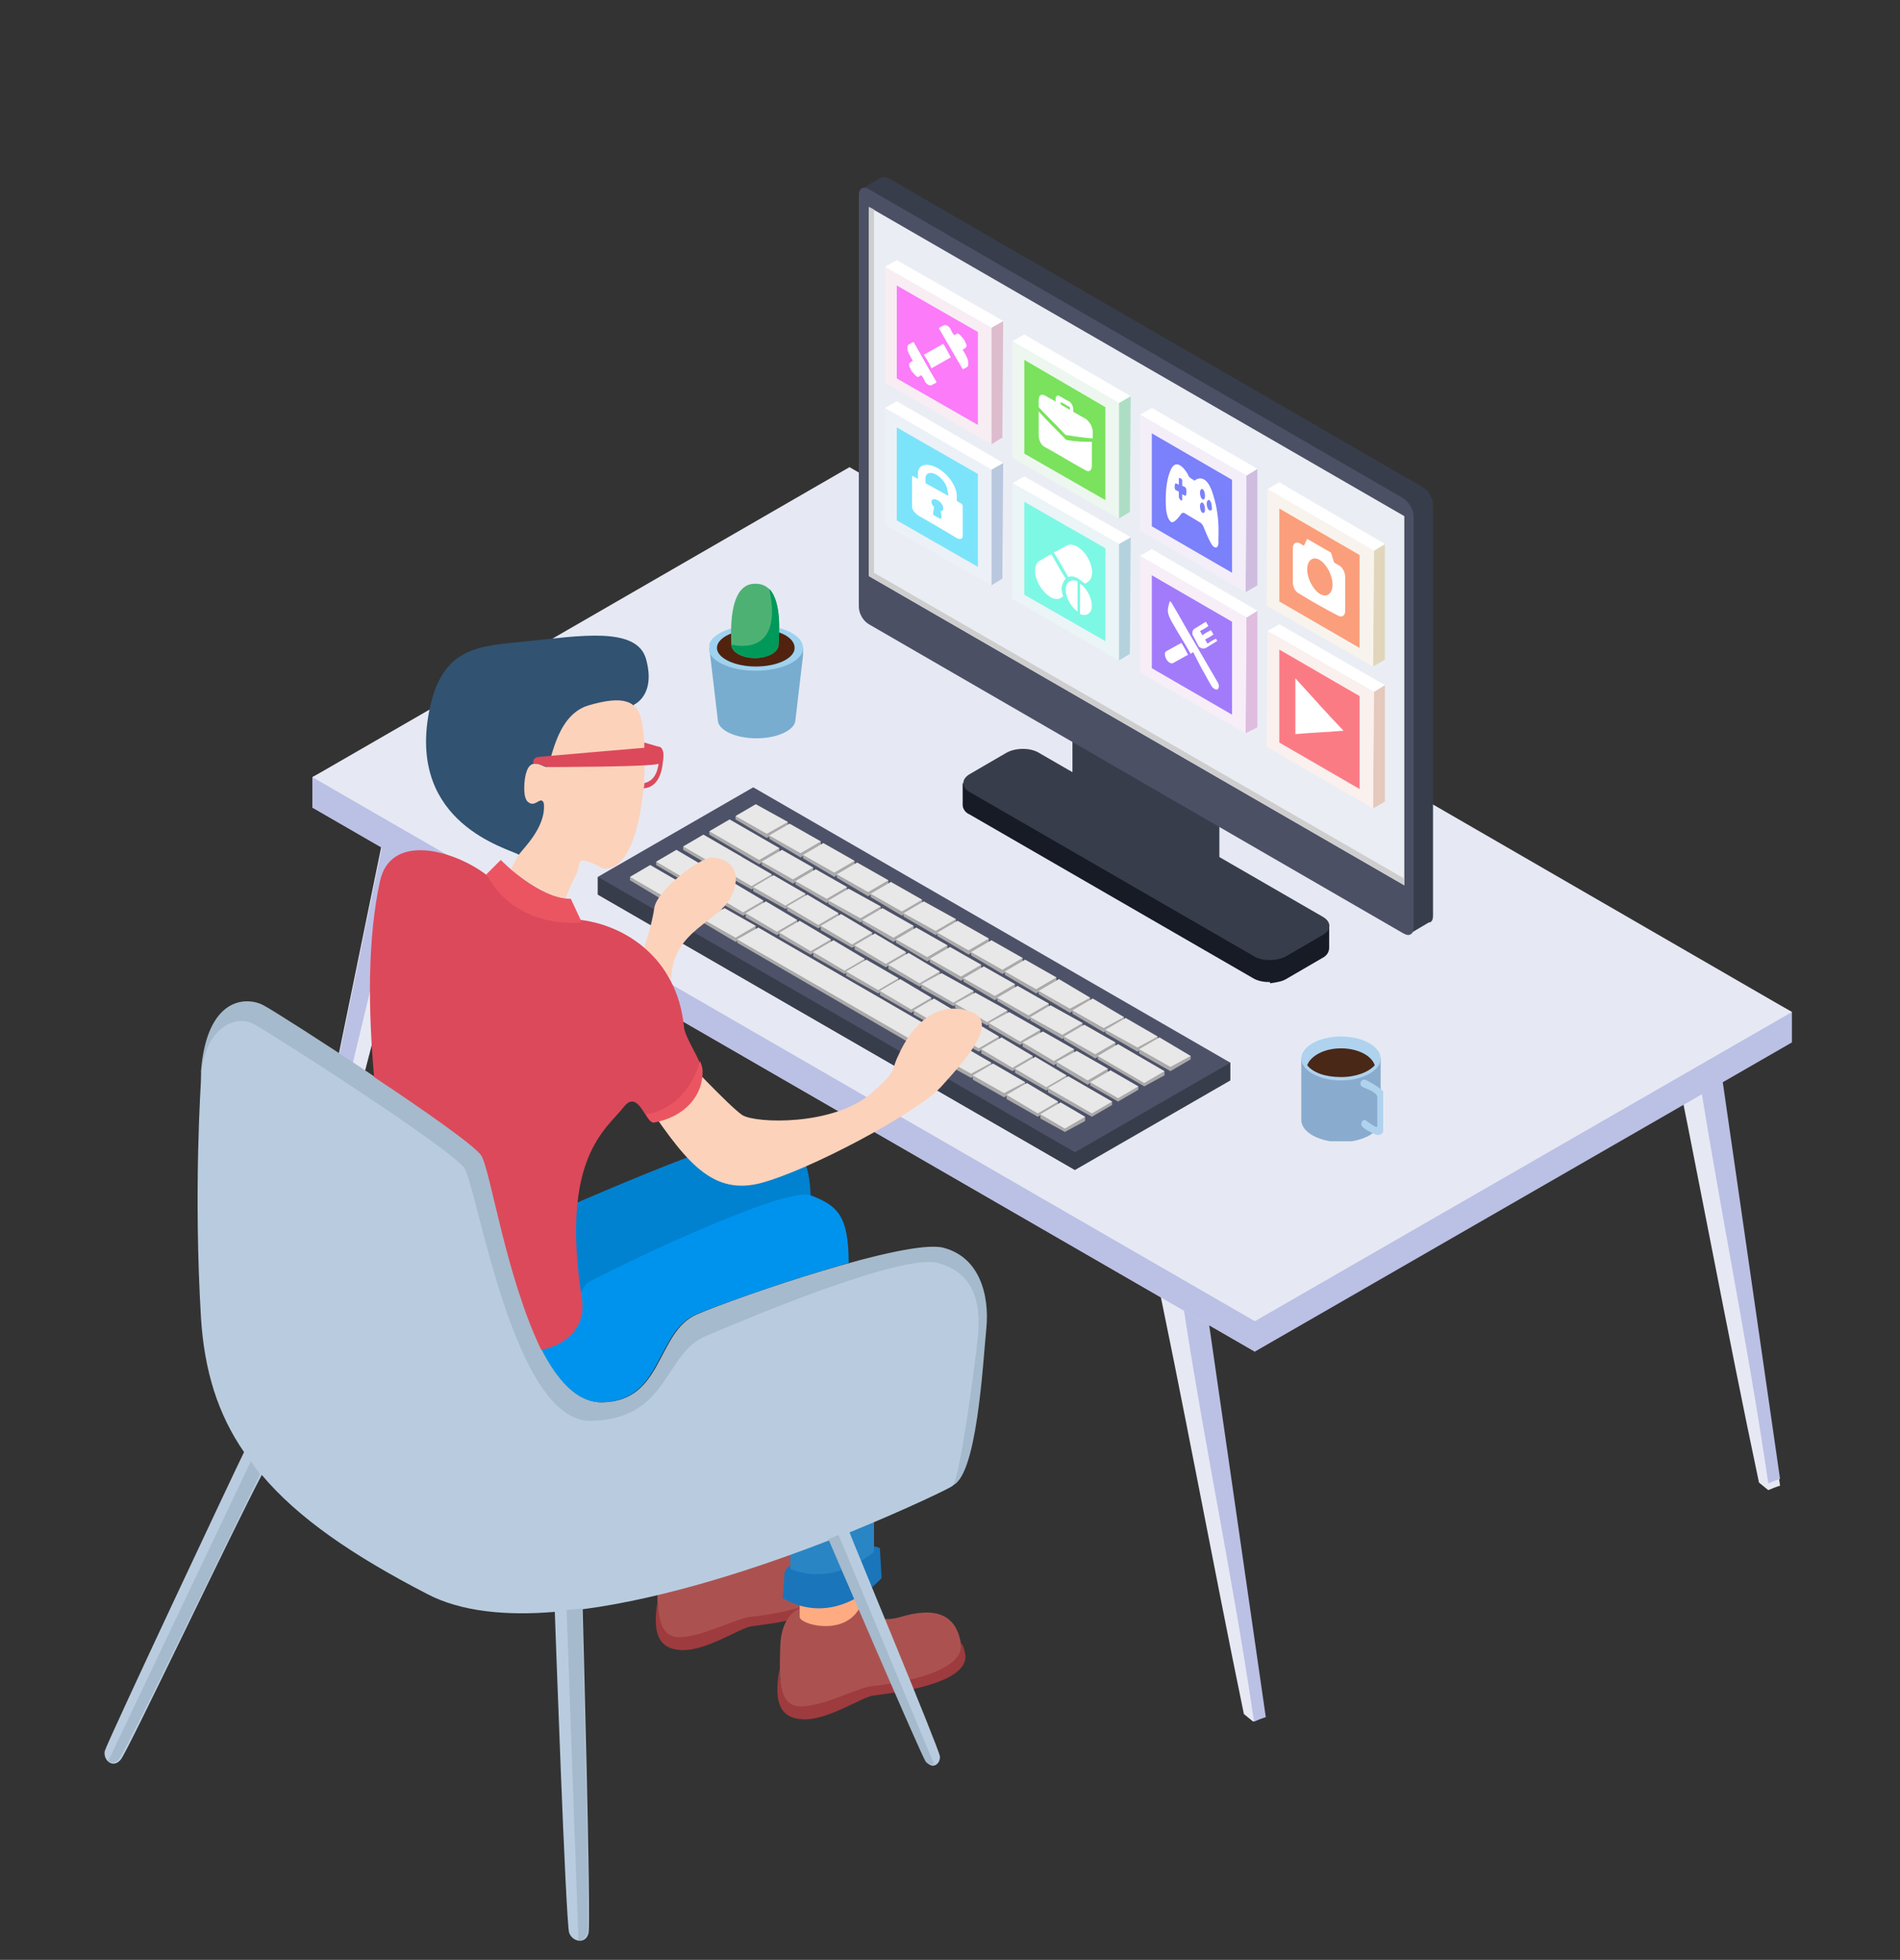 <?xml version="1.0" encoding="utf-8"?>
<!-- Generator: Adobe Illustrator 24.3.0, SVG Export Plug-In . SVG Version: 6.00 Build 0)  -->
<svg version="1.1" id="Isolation_Mode" xmlns="http://www.w3.org/2000/svg" xmlns:xlink="http://www.w3.org/1999/xlink" x="0px"
	 y="0px" viewBox="0 0 225 232" style="enable-background:new 0 0 225 232;" xml:space="preserve">
<rect x="0" y="0" width="225" height="232" fill="#333333" stroke="none"/>
<style type="text/css">
	.st0{fill:#E6E9F3;}
	.st1{fill:#BBC0E5;}
	.st2{fill:#D8D8D8;}
	.st3{fill:#383D4C;}
	.st4{fill:#4E5268;}
	.st5{fill:#AAAAAA;}
	.st6{fill:#E8E8E8;}
	.st7{fill:#161B26;}
	.st8{fill:#4C5065;}
	.st9{fill:#EAEEF4;}
	.st10{fill:#CECECE;}
	.st11{fill:#9E9E9E;}
	.st12{fill:#63605A;}
	.st13{fill:#7C7870;}
	.st14{fill:#FFB612;}
	.st15{fill:#633615;}
	.st16{fill:#AB5250;}
	.st17{fill:#9E3B3E;}
	.st18{fill:#FFAB81;}
	.st19{fill:#1B75BA;}
	.st20{fill:#2A85C4;}
	.st21{fill:#A5BACC;}
	.st22{fill:#B9CCDF;}
	.st23{fill:#0082D1;}
	.st24{fill:#0093ED;}
	.st25{fill:#FCD2BB;}
	.st26{fill:#DC495A;}
	.st27{fill:#EB5561;}
	.st28{fill:#315271;}
	.st29{enable-background:new    ;}
	.st30{fill:#DDBCCD;}
	.st31{fill:#FFFFFF;}
	.st32{fill:#F7EDF3;}
	.st33{fill:#FB7BF9;}
	.st34{fill:#ADDEC5;}
	.st35{fill:#EDF7EF;}
	.st36{fill:#7AE25D;}
	.st37{fill:#CFBDDF;}
	.st38{fill:#F3EEF8;}
	.st39{fill:#7B80FB;}
	.st40{fill:#E1D6BC;}
	.st41{fill:#F8F4ED;}
	.st42{fill:#FB9E7B;}
	.st43{fill:#B9C8DF;}
	.st44{fill:#ECF1F7;}
	.st45{fill:#7BE4FB;}
	.st46{fill:#B4D2DD;}
	.st47{fill:#EBF4F7;}
	.st48{fill:#7DF8E4;}
	.st49{fill:#DFBDDF;}
	.st50{fill:#F7EEF8;}
	.st51{fill:#A27BFB;}
	.st52{fill:#E5C9BD;}
	.st53{fill:#FAF0ED;}
	.st54{fill:#FB7B85;}
	.st55{clip-path:url(#SVGID_2_);fill:#89ACCE;}
	.st56{clip-path:url(#SVGID_4_);fill:#AFD2EF;}
	.st57{clip-path:url(#SVGID_6_);fill:#492817;}
	.st58{clip-path:url(#SVGID_8_);fill:#AFD2EF;}
	.st59{clip-path:url(#SVGID_10_);fill:#78ADD0;}
	.st60{clip-path:url(#SVGID_12_);fill:#9FD2F0;}
	.st61{clip-path:url(#SVGID_14_);fill:#51230E;}
	.st62{clip-path:url(#SVGID_16_);fill:#4EB174;}
	.st63{clip-path:url(#SVGID_18_);fill:#00995A;}
</style>
<g>
	<g>
		<g>
			<g>
				<path class="st0" d="M38.9,143.1l-1.2,0.8c0,0-1.4-0.7-1.4-0.6c3.7-17.8,7.3-35.6,11-53.5c2.4-0.6,3.6-0.9,5.9-1.5
					C48.4,106.5,43.8,125,38.9,143.1z"/>
			</g>
			<path class="st1" d="M49.9,91c1.6-0.4,2.1-0.8,3-1.2c0.1-0.5,0.3-1,0.4-1.5c-2.4,0.6-3.6,0.9-5.9,1.5c-3.7,17.8-7.3,35.6-11,53.5
				c0-0.1,1.4,0.6,1.4,0.6C41.3,126.3,46.2,108.8,49.9,91z"/>
		</g>
		<g>
			<g>
				<g>
					<path class="st0" d="M147.3,202.9l1.1,0.9c0,0,1.4-0.6,1.4-0.5c-2.6-18-5.2-36-7.8-54c-2.3-0.7-3.5-1.1-5.8-1.8
						C140.1,165.8,143.5,184.5,147.3,202.9z"/>
				</g>
				<path class="st1" d="M139.5,150.3c-1.6-0.5-2-0.9-2.9-1.3c-0.1-0.5-0.2-1-0.3-1.5c2.3,0.7,3.5,1.1,5.8,1.8c2.6,18,5.2,36,7.8,54
					c0-0.1-1.4,0.5-1.4,0.5C145.9,185.9,142,168.2,139.5,150.3z"/>
			</g>
			<g>
				<g>
					<path class="st0" d="M208.3,175.5l1.1,0.9c0,0,1.4-0.6,1.4-0.5c-2.6-18-5.2-36-7.8-54c-2.3-0.7-3.5-1.1-5.8-1.8
						C201,138.4,204.4,157.1,208.3,175.5z"/>
				</g>
				<path class="st1" d="M200.4,122.1c-1.6-0.5-2-0.9-2.9-1.3c-0.1-0.5-0.2-1-0.3-1.5c2.3,0.7,3.5,1.1,5.8,1.8c2.6,18,5.2,36,7.8,54
					c0-0.1-1.4,0.5-1.4,0.5C206.8,157.7,203,140,200.4,122.1z"/>
			</g>
		</g>
	</g>
	<polygon class="st2" points="148.6,160 37,95.6 37,92 100.6,58.9 148.6,156.4 	"/>
	<g>
		<polygon class="st1" points="148.6,160 37,95.6 37,92 100.6,58.9 212.2,119.8 212.2,123.4 		"/>
		<polygon class="st0" points="148.6,156.4 37,92 100.6,55.3 212.2,119.8 		"/>
	</g>
	<g>
		<g>
			<g>
				<polygon class="st3" points="127.3,138.5 70.8,105.9 70.8,103.8 145.7,125.8 145.7,127.9 				"/>
				<polygon class="st3" points="127.3,138.5 70.8,105.9 70.8,103.8 127.3,136.2 127.3,138.3 				"/>
				<polygon class="st4" points="127.3,136.4 70.8,103.8 89.2,93.2 145.7,125.8 				"/>
				<g>
					<g>
						<g>
							<g>
								<g>
									<polygon class="st5" points="90.8,99.2 87.1,97 87.1,96.6 93.3,97.3 93.3,97.8 									"/>
									<polygon class="st6" points="90.8,98.7 87.1,96.6 89.5,95.2 93.3,97.3 									"/>
								</g>
								<g>
									<polygon class="st5" points="94.8,101.5 91.1,99.3 91.1,98.9 97.2,99.6 97.2,100.1 									"/>
									<polygon class="st6" points="94.8,101 91.1,98.9 93.5,97.5 97.2,99.6 									"/>
								</g>
								<g>
									<polygon class="st5" points="98.8,103.8 95.1,101.6 95.1,101.2 101.2,101.9 101.2,102.4 									"/>
									<polygon class="st6" points="98.8,103.3 95.1,101.2 97.5,99.8 101.2,101.9 									"/>
								</g>
								<g>
									<polygon class="st5" points="102.8,106.1 99.1,103.9 99.1,103.5 105.2,104.2 105.2,104.7 									"/>
									<polygon class="st6" points="102.8,105.6 99.1,103.5 101.5,102.1 105.2,104.2 									"/>
								</g>
								<g>
									<polygon class="st5" points="106.8,108.4 103.1,106.2 103.1,105.8 109.2,106.5 109.2,107 									"/>
									<polygon class="st6" points="106.8,107.9 103.1,105.8 105.5,104.4 109.2,106.5 									"/>
								</g>
								<g>
									<polygon class="st5" points="110.8,110.7 107,108.5 107,108.1 113.2,108.8 113.2,109.3 									"/>
									<polygon class="st6" points="110.8,110.2 107,108.1 109.4,106.7 113.2,108.8 									"/>
								</g>
								<g>
									<polygon class="st5" points="114.7,113 111,110.8 111,110.4 117.1,111.1 117.1,111.6 									"/>
									<polygon class="st6" points="114.7,112.5 111,110.4 113.4,109 117.1,111.1 									"/>
								</g>
								<g>
									<polygon class="st5" points="118.7,115.3 115,113.1 115,112.7 121.1,113.4 121.1,113.9 									"/>
									<polygon class="st6" points="118.7,114.8 115,112.7 117.4,111.3 121.1,113.4 									"/>
								</g>
								<g>
									<polygon class="st5" points="122.7,117.6 119,115.4 119,115 125.1,115.7 125.1,116.2 									"/>
									<polygon class="st6" points="122.7,117.1 119,115 121.4,113.6 125.1,115.7 									"/>
								</g>
								<g>
									<polygon class="st5" points="126.7,119.9 123,117.7 123,117.3 129.1,118.1 129.1,118.5 									"/>
									<polygon class="st6" points="126.7,119.4 123,117.3 125.4,115.9 129.1,118.1 									"/>
								</g>
								<g>
									<polygon class="st5" points="130.7,122.2 127,120 127,119.6 133.1,120.4 133.1,120.8 									"/>
									<polygon class="st6" points="130.7,121.7 127,119.6 129.4,118.2 133.1,120.4 									"/>
								</g>
								<g>
									<polygon class="st5" points="134.7,124.5 130.9,122.3 130.9,121.9 137.1,122.7 137.1,123.1 									"/>
									<polygon class="st6" points="134.7,124 130.9,121.9 133.3,120.5 137.1,122.7 									"/>
								</g>
								<g>
									<polygon class="st5" points="138.6,126.8 134.9,124.7 134.9,124.2 141,125 141,125.4 									"/>
									<polygon class="st6" points="138.6,126.3 134.9,124.2 137.3,122.8 141,125 									"/>
								</g>
							</g>
						</g>
						<g>
							<g>
								<polygon class="st5" points="89.9,102.3 84,98.8 84,98.4 92.3,100.4 92.3,100.9 								"/>
								<polygon class="st6" points="89.9,101.8 84,98.4 86.4,97 92.3,100.4 								"/>
							</g>
							<g>
								<polygon class="st5" points="93.9,104.6 90.2,102.4 90.2,102 96.3,102.7 96.3,103.2 								"/>
								<polygon class="st6" points="93.9,104.1 90.2,102 92.6,100.6 96.3,102.7 								"/>
							</g>
							<g>
								<polygon class="st5" points="97.9,106.9 94.2,104.7 94.2,104.3 100.3,105 100.3,105.5 								"/>
								<polygon class="st6" points="97.9,106.4 94.2,104.3 96.6,102.9 100.3,105 								"/>
							</g>
							<g>
								<polygon class="st5" points="101.9,109.2 98.1,107 98.1,106.6 104.3,107.3 104.3,107.8 								"/>
								<polygon class="st6" points="101.9,108.7 98.1,106.6 100.5,105.2 104.3,107.3 								"/>
							</g>
							<g>
								<polygon class="st5" points="105.8,111.5 102.1,109.3 102.1,108.9 108.2,109.6 108.2,110.1 								"/>
								<polygon class="st6" points="105.8,111 102.1,108.9 104.5,107.5 108.2,109.6 								"/>
							</g>
							<g>
								<polygon class="st5" points="109.8,113.8 106.1,111.6 106.1,111.2 112.2,111.9 112.2,112.4 								"/>
								<polygon class="st6" points="109.8,113.3 106.1,111.2 108.5,109.8 112.2,111.9 								"/>
							</g>
							<g>
								<polygon class="st5" points="113.8,116.1 110.1,113.9 110.1,113.5 116.2,114.2 116.2,114.7 								"/>
								<polygon class="st6" points="113.8,115.6 110.1,113.5 112.5,112.1 116.2,114.2 								"/>
							</g>
							<g>
								<polygon class="st5" points="117.8,118.4 114.1,116.2 114.1,115.8 120.2,116.5 120.2,117 								"/>
								<polygon class="st6" points="117.8,117.9 114.1,115.8 116.5,114.4 120.2,116.5 								"/>
							</g>
							<g>
								<polygon class="st5" points="121.8,120.7 118.1,118.5 118.1,118.1 124.2,118.8 124.2,119.3 								"/>
								<polygon class="st6" points="121.8,120.2 118.1,118.1 120.5,116.7 124.2,118.8 								"/>
							</g>
							<g>
								<polygon class="st5" points="125.8,123 122,120.8 122,120.4 128.2,121.1 128.2,121.6 								"/>
								<polygon class="st6" points="125.8,122.5 122,120.4 124.4,119 128.2,121.1 								"/>
							</g>
							<g>
								<polygon class="st5" points="129.7,125.3 126,123.1 126,122.7 132.1,123.4 132.1,123.9 								"/>
								<polygon class="st6" points="129.7,124.8 126,122.7 128.4,121.3 132.1,123.4 								"/>
							</g>
							<g>
								<polygon class="st5" points="135.5,128.6 130,125.4 130,125 137.9,126.8 137.9,127.3 								"/>
								<polygon class="st6" points="135.5,128.2 130,125 132.4,123.6 137.9,126.8 								"/>
							</g>
						</g>
						<g>
							<g>
								<polygon class="st5" points="85.3,103.2 80.9,100.6 80.9,100.2 87.4,101.2 87.4,101.6 								"/>
								<polygon class="st6" points="85.4,102.8 80.9,100.2 83.3,98.8 87.8,101.4 								"/>
							</g>
							<g>
								<polygon class="st5" points="89,105.3 85.2,103.2 85.2,102.7 91.4,103.5 91.4,103.9 								"/>
								<polygon class="st6" points="89,104.9 85.2,102.7 87.6,101.3 91.4,103.5 								"/>
							</g>
							<g>
								<polygon class="st5" points="93,107.6 89.2,105.5 89.2,105 95.4,105.8 95.4,106.2 								"/>
								<polygon class="st6" points="93,107.2 89.2,105 91.6,103.6 95.4,105.8 								"/>
							</g>
							<g>
								<polygon class="st5" points="96.9,109.9 93.2,107.8 93.2,107.3 99.3,108.1 99.3,108.5 								"/>
								<polygon class="st6" points="96.9,109.5 93.2,107.3 95.6,105.9 99.3,108.1 								"/>
							</g>
							<g>
								<polygon class="st5" points="100.9,112.2 97.2,110.1 97.2,109.6 103.3,110.4 103.3,110.8 								"/>
								<polygon class="st6" points="100.9,111.8 97.2,109.6 99.6,108.2 103.3,110.4 								"/>
							</g>
							<g>
								<polygon class="st5" points="104.9,114.5 101.2,112.4 101.2,111.9 107.3,112.7 107.3,113.2 								"/>
								<polygon class="st6" points="104.9,114.1 101.2,111.9 103.6,110.5 107.3,112.7 								"/>
							</g>
							<g>
								<polygon class="st5" points="108.9,116.8 105.2,114.7 105.2,114.2 111.3,115 111.3,115.5 								"/>
								<polygon class="st6" points="108.9,116.4 105.2,114.2 107.6,112.8 111.3,115 								"/>
							</g>
							<g>
								<polygon class="st5" points="112.9,119.1 109.1,117 109.1,116.5 115.3,117.3 115.3,117.8 								"/>
								<polygon class="st6" points="112.9,118.7 109.1,116.5 111.5,115.2 115.3,117.3 								"/>
							</g>
							<g>
								<polygon class="st5" points="116.9,121.4 113.1,119.3 113.1,118.8 119.3,119.6 119.3,120.1 								"/>
								<polygon class="st6" points="116.9,121 113.1,118.8 115.5,117.5 119.3,119.6 								"/>
							</g>
							<g>
								<polygon class="st5" points="120.8,123.7 117.1,121.6 117.1,121.1 123.2,121.9 123.2,122.4 								"/>
								<polygon class="st6" points="120.8,123.3 117.1,121.1 119.5,119.8 123.2,121.9 								"/>
							</g>
							<g>
								<polygon class="st5" points="124.8,126.1 121.1,123.9 121.1,123.4 127.2,124.2 127.2,124.7 								"/>
								<polygon class="st6" points="124.8,125.6 121.1,123.4 123.5,122.1 127.2,124.2 								"/>
							</g>
							<g>
								<polygon class="st5" points="128.8,128.4 125.1,126.2 125.1,125.7 131.2,126.5 131.2,127 								"/>
								<polygon class="st6" points="128.8,127.9 125.1,125.7 127.5,124.4 131.2,126.5 								"/>
							</g>
							<g>
								<polygon class="st5" points="132.4,130.4 129.1,128.5 129.1,128.1 134.8,128.6 134.8,129 								"/>
								<polygon class="st6" points="132.4,130 129.1,128.1 131.5,126.7 134.8,128.6 								"/>
							</g>
						</g>
						<g>
							<g>
								<polygon class="st5" points="84,106.1 77.7,102.4 77.7,102 86.4,104.3 86.4,104.7 								"/>
								<polygon class="st6" points="84,105.7 77.7,102 80.1,100.6 86.4,104.3 								"/>
							</g>
							<g>
								<polygon class="st5" points="88,108.4 84.3,106.3 84.3,105.8 90.4,106.6 90.4,107 								"/>
								<polygon class="st6" points="88,108 84.3,105.8 86.7,104.4 90.4,106.6 								"/>
							</g>
							<g>
								<polygon class="st5" points="92,110.7 88.3,108.6 88.3,108.1 94.4,108.9 94.4,109.3 								"/>
								<polygon class="st6" points="92,110.3 88.3,108.1 90.7,106.7 94.4,108.9 								"/>
							</g>
							<g>
								<polygon class="st5" points="96,113 92.3,110.9 92.3,110.4 98.4,111.2 98.4,111.6 								"/>
								<polygon class="st6" points="96,112.6 92.3,110.4 94.7,109 98.4,111.2 								"/>
							</g>
							<g>
								<polygon class="st5" points="100,115.3 96.3,113.2 96.3,112.7 102.4,113.5 102.4,113.9 								"/>
								<polygon class="st6" points="100,114.9 96.3,112.7 98.7,111.3 102.4,113.5 								"/>
							</g>
							<g>
								<polygon class="st5" points="104,117.6 100.2,115.5 100.2,115 106.4,115.8 106.4,116.2 								"/>
								<polygon class="st6" points="104,117.2 100.2,115 102.6,113.6 106.4,115.8 								"/>
							</g>
							<g>
								<polygon class="st5" points="107.9,119.9 104.2,117.8 104.2,117.3 110.3,118.1 110.3,118.5 								"/>
								<polygon class="st6" points="107.9,119.5 104.2,117.3 106.6,115.9 110.3,118.1 								"/>
							</g>
							<g>
								<polygon class="st5" points="111.9,122.2 108.2,120.1 108.2,119.6 114.3,120.4 114.3,120.8 								"/>
								<polygon class="st6" points="111.9,121.8 108.2,119.6 110.6,118.2 114.3,120.4 								"/>
							</g>
							<g>
								<polygon class="st5" points="115.9,124.5 112.2,122.4 112.2,121.9 118.3,122.7 118.3,123.1 								"/>
								<polygon class="st6" points="115.9,124.1 112.2,121.9 114.6,120.5 118.3,122.7 								"/>
							</g>
							<g>
								<polygon class="st5" points="119.9,126.8 116.2,124.7 116.2,124.2 122.3,125 122.3,125.4 								"/>
								<polygon class="st6" points="119.9,126.4 116.2,124.2 118.6,122.8 122.3,125 								"/>
							</g>
							<g>
								<polygon class="st5" points="123.9,129.1 120.2,127 120.2,126.5 126.3,127.3 126.3,127.8 								"/>
								<polygon class="st6" points="123.9,128.7 120.2,126.5 122.6,125.1 126.3,127.3 								"/>
							</g>
							<g>
								<polygon class="st5" points="129.3,132.2 124.1,129.3 124.1,128.8 131.7,130.4 131.7,130.8 								"/>
								<polygon class="st6" points="129.3,131.8 124.1,128.8 126.5,127.4 131.7,130.4 								"/>
							</g>
						</g>
						<g>
							<g>
								<polygon class="st5" points="79.1,106.9 74.6,104.2 74.6,103.8 81.5,105 81.5,105.5 								"/>
								<polygon class="st6" points="79.1,106.4 74.6,103.8 77,102.4 81.5,105 								"/>
							</g>
							<g>
								<polygon class="st5" points="83.1,109.2 79.4,107 79.4,106.6 85.5,107.3 85.5,107.8 								"/>
								<polygon class="st6" points="83.1,108.7 79.4,106.6 81.8,105.2 85.5,107.3 								"/>
							</g>
							<g>
								<polygon class="st5" points="87.1,111.5 83.4,109.3 83.4,108.9 89.5,109.6 89.5,110.1 								"/>
								<polygon class="st6" points="87.1,111 83.4,108.9 85.8,107.5 89.5,109.6 								"/>
							</g>
							<g>
								<polygon class="st5" points="110.9,125.3 87.3,111.6 87.3,111.2 113.3,123.4 113.3,123.9 								"/>
								<polygon class="st6" points="110.9,124.8 87.3,111.2 89.8,109.8 113.3,123.4 								"/>
							</g>
							<g>
								<polygon class="st5" points="115,127.6 111.2,125.5 111.2,125 117.4,125.8 117.4,126.2 								"/>
								<polygon class="st6" points="115,127.1 111.2,125 113.6,123.6 117.4,125.8 								"/>
							</g>
							<g>
								<polygon class="st5" points="118.9,129.9 115.2,127.8 115.2,127.3 121.4,128.1 121.4,128.5 								"/>
								<polygon class="st6" points="118.9,129.4 115.2,127.3 117.6,125.9 121.4,128.1 								"/>
							</g>
							<g>
								<polygon class="st5" points="122.9,132.2 119.2,130.1 119.2,129.6 125.3,130.4 125.3,130.8 								"/>
								<polygon class="st6" points="122.9,131.8 119.2,129.6 121.6,128.2 125.3,130.4 								"/>
							</g>
							<g>
								<polygon class="st5" points="126.1,134 123.2,132.4 123.2,131.9 128.5,132.2 128.5,132.7 								"/>
								<polygon class="st6" points="126.1,133.6 123.2,131.9 125.6,130.5 128.5,132.2 								"/>
							</g>
						</g>
					</g>
				</g>
			</g>
			<g>
				<g>
					<path class="st7" d="M114,95.3L114,95.3v-2.6l1.8,0.9l3.2-1.9c1.1-0.6,2.8-0.6,3.8,0l32.6,18.8l1.9-0.9v2.5l0,0
						c0,0.4-0.2,0.9-0.8,1.2l-4.3,2.5c-1.1,0.6-2.8,0.6-3.8,0l-33.6-19.4C114.3,96.2,114,95.7,114,95.3z"/>
					<path class="st7" d="M155.5,110.6l1.9-0.9v2.5l0,0c0,0.4-0.2,0.9-0.8,1.2l-4.3,2.5c-0.5,0.3-1.2,0.4-1.9,0.5v-8.7L155.5,110.6z
						"/>
					<path class="st3" d="M152.3,113.2c-1.1,0.6-2.8,0.6-3.8,0l-33.6-19.4c-1.1-0.6-1.1-1.6,0-2.2l4.3-2.5c1.1-0.6,2.8-0.6,3.8,0
						l33.6,19.4c1.1,0.6,1.1,1.6,0,2.2L152.3,113.2z"/>
				</g>
				<g>
					<polygon class="st3" points="142.1,106.5 144.4,105.2 144.4,93.2 129.3,84.4 					"/>
					<polygon class="st3" points="127,97.7 142.1,106.5 142.1,94.5 127,85.8 					"/>
				</g>
				<path class="st3" d="M102,22.4l2.2-1.3c0,0,0.1-0.1,0.2-0.1l0,0l0,0c0.2-0.1,0.5,0,0.8,0.1l63.3,36.6c0.7,0.4,1.2,1.3,1.2,2.1
					v48.6c0,0.4-0.1,0.7-0.4,0.8h-0.1l-2.2,1.3l-0.5-2.4l0.7,0.3l-62.1-35.8c-0.7-0.4-1.2-1.3-1.2-2.1V23.7L102,22.4z"/>
				<path class="st3" d="M104.2,21.1c0,0,0.1-0.1,0.2-0.1l0,0l0,0c0.2-0.1,0.5,0,0.8,0.1l63.3,36.6c0.3,0.2,0.6,0.4,0.8,0.8
					L127,85.2l-21.8-12.6c-0.7-0.4-1.2-1.3-1.2-2.1V23.7l-1.9-1.3L104.2,21.1z"/>
				<path class="st8" d="M101.7,71.8c0,0.8,0.5,1.7,1.2,2.1l63.3,36.6c0.7,0.4,1.2,0.1,1.2-0.7V61.1c0-0.8-0.6-1.7-1.2-2.1
					l-63.3-36.6c-0.7-0.4-1.2-0.1-1.2,0.7V71.8z"/>
				<polygon class="st9" points="102.9,68.2 166.3,104.8 166.3,61.1 102.9,24.5 				"/>
				<polygon class="st10" points="103.5,24.8 103.5,67.8 166.3,104 166.3,104.8 102.9,68.2 102.9,24.5 				"/>
			</g>
		</g>
	</g>
	<g>
		<g>
			<path class="st11" d="M62.7,99.9c2.9,1.7,7.6,1.7,10.5,0c2.9-1.7,2.9-4.4,0-6.1s-7.6-1.7-10.5,0C59.8,95.5,59.8,98.3,62.7,99.9z"
				/>
			<path class="st6" d="M62.7,99.6c2.9,1.7,7.6,1.7,10.5,0c2.9-1.7,2.9-4.4,0-6.1s-7.6-1.7-10.5,0C59.8,95.2,59.8,97.9,62.7,99.6z"
				/>
		</g>
		<g>
			<g>
				<path class="st12" d="M62.5,95.5c-1.4-0.4-2.5-1.8-2.5-3.3v-3.4c0-1.2,0.9-2.1,2-2.1c0.2,0,0.5,0,0.8,0.1
					c1.4,0.4,2.5,1.8,2.5,3.3v3.4c0,1.2-0.9,2.1-2,2.1C63,95.6,62.8,95.6,62.5,95.5z M61,88.9v3.4c0,0.9,0.8,2,1.8,2.3
					c0.2,0,0.3,0.1,0.5,0.1c0.6,0,1-0.4,1-1.1v-3.4c0-0.9-0.8-2-1.8-2.3c-0.2,0-0.3-0.1-0.5-0.1C61.4,87.8,61,88.2,61,88.9z"/>
			</g>
			<path class="st13" d="M63.6,96.1v-8.3h8.9v8.3c0,0.7-0.4,1.3-1.3,1.8c-1.7,1-4.5,1-6.3,0C64,97.4,63.6,96.8,63.6,96.1z"/>
			<path class="st14" d="M64.9,89.7c1.7,1,4.5,1,6.3,0c1.7-1,1.7-2.6,0-3.6s-4.5-1-6.3,0C63.1,87,63.1,88.7,64.9,89.7z"/>
			<path class="st14" d="M64.9,89.7c1.7,1,4.5,1,6.3,0c1.7-1,1.7-2.6,0-3.6s-4.5-1-6.3,0C63.1,87,63.1,88.7,64.9,89.7z"/>
			<path class="st15" d="M72.2,88.7c-0.2,0.3-0.6,0.6-1,0.9c-1.7,1-4.5,1-6.3,0c-0.5-0.3-0.8-0.6-1-0.9c0.2-0.4,0.6-0.8,1.1-1.2
				c1.7-1,4.4-1,6.1,0C71.6,87.9,72,88.3,72.2,88.7z"/>
		</g>
	</g>
	<g>
		<g>
			<path class="st16" d="M80.2,182.3c0,0-2.2,0.7-2.3,4.5c-0.1,3.9-0.3,7.1,2.3,7.2c2.6,0.2,7.1-2.3,8.5-2.4
				c1.4-0.1,11.2-1.3,10.6-5.1s-3.4-4.3-7.1-3.2c-3.8,1.1-4.1-1.6-5-1.6L80.2,182.3z"/>
			<path class="st17" d="M99.9,187.6c-0.2-1.1-0.5-1.3-0.5-1.3c0.6,3.8-9.2,5-10.6,5.1s-5.9,2.5-8.5,2.4c-1.9-0.1-2.3-1.9-2.4-4.4
				c-0.6,3.4-0.2,5.6,2.4,5.9c3.1,0.4,7.4-2.7,8.8-2.8C90.5,192.3,100.5,191.3,99.9,187.6z"/>
			<path class="st16" d="M94.7,190.4c0,0-2.2,0.7-2.3,4.5c-0.1,3.9-0.3,7.1,2.3,7.2c2.6,0.2,7.1-2.3,8.5-2.4
				c1.4-0.1,11.2-1.3,10.6-5.1s-3.4-4.3-7.1-3.2c-3.8,1.1-4.1-1.6-5-1.6L94.7,190.4z"/>
			<path class="st17" d="M114.3,195.8c-0.2-1.1-0.5-1.3-0.5-1.3c0.6,3.8-9.2,5-10.6,5.1s-5.9,2.5-8.5,2.4c-1.9-0.1-2.3-1.9-2.4-4.4
				c-0.6,3.4-0.2,5.6,2.4,5.9c3.1,0.4,7.4-2.7,8.8-2.8C105,200.5,114.9,199.5,114.3,195.8z"/>
			<path class="st18" d="M94.7,183.6c0,0,0,6.9,0,7.8c0,0.9,5.1,2.3,7-0.9v-9.6L94.7,183.6z"/>
			<path class="st19" d="M92.9,186.2c0,0,0.3-1,0.9-0.8c1.7,0.5,9-3.3,10.4-2.1l0.2,3.5c0,0-5.2,6.1-11.7,2.4L92.9,186.2z"/>
			<path class="st20" d="M93.6,183.9v1.8c0,0,4.5,2.4,9.9-2v-3.6L93.6,183.9z"/>
		</g>
		<g>
			<path class="st21" d="M23.8,126.8c0.7-8.7,5.3-8.9,7.4-7.8s24.5,15.6,25.9,17.8c1.6,2.7,5,29.3,14.2,29.2
				c7.3-0.1,6.4-8.3,11.2-10.4c4.9-2.1,24.9-9,29.2-7.9s5.5,5.6,5.1,9.6c-0.4,3.9-1.1,18-4.2,18.6c-0.9,0.2-43.1,19.9-61,10.7
				s-25.8-17.8-26.7-32.8C24,138.7,23.8,126.8,23.8,126.8z"/>
			<path class="st22" d="M111,149.5c-4.3-1.1-22.6,6.6-27.5,8.7c-4.9,2.1-4.3,9.8-13.5,10s-13.4-27.3-15-29.9
				c-1.4-2.2-22.9-16-25-17.1s-6,0.4-6.2,6.8c0,0-0.9,13,0,28c0.4,6.3,2,11.4,5.1,15.9c-1,2-16.2,34.3-16.5,35.4
				c-0.2,1.1,1,2.1,1.9,1c0.8-0.9,13.3-27.3,16.7-33.7c4.3,5.1,10.7,9.5,19.6,14.1c4,2.1,9.4,2.6,15.2,2.1h-0.1c0,0,1.3,36.9,1.7,38
				c0.4,1.1,2,1.4,2.3,0S69,190.5,69,190.5l0,0c9.9-1.3,20.8-4.9,29.3-8.2c1,2.4,10.9,25.4,11.5,26.3c0.6,0.9,1.6,0.2,1.5-0.7
				s-10.1-24.9-10.7-26.5c7.1-2.9,12-5.3,12.2-5.5c0.8-0.6,2.6-13.7,3-17.7S115.3,150.6,111,149.5z"/>
			<g>
				<path class="st21" d="M68.5,229.7c0.5,0,0.9-0.3,1.1-1c0.3-1.4-0.7-38.3-0.7-38.3l-1.8,0.2L68.5,229.7z"/>
				<path class="st21" d="M110.6,208.8c-0.3,0.2-0.7,0.1-1-0.3c-0.6-0.9-11.5-26.3-11.5-26.3l1.2-0.5L110.6,208.8z"/>
				<path class="st21" d="M12.8,208.5c0.4,0.2,0.9,0.2,1.3-0.3c0.9-1.1,16.7-33.7,16.7-33.7l-1.1-1.5L12.8,208.5z"/>
			</g>
		</g>
		<g>
			<path class="st23" d="M66.2,143.3c0,0,19.9-8.8,23.5-8.8s6.1,1,6.3,7.1l-29,14.9L66.2,143.3z"/>
			<path class="st24" d="M71.2,166c7.3-0.1,6.4-8.3,11.2-10.4c2.9-1.2,11-4.1,18.1-6.1c0-5.7-1.4-6.8-4.5-8
				c-3.1-1.1-23.1,8.5-26.5,10.4l-5.4,7.8C66,163.4,68.3,166,71.2,166z"/>
			<path class="st25" d="M80.7,124.9c0,0,5.6,6,7.2,7.1c1.6,1,10.8,1.3,15.3-2.6c3.2-2.8,2.2-2.5,3.2-4.5c1.5-3.4,4.4-6.5,8.4-5.2
				c3.9,1.2-0.9,6.2-3.4,9c-2.8,3-15.6,9.9-21.5,11.4c-5.9,1.4-9-3-14.1-10.6L80.7,124.9z"/>
			<path class="st25" d="M76.3,112.1c0,0,0.9-2.6,1.2-4.7c0.4-2.1,5.5-6,6.9-5.9s3.7,1.1,2.3,4.4s-7.1,4.1-7.2,10L76.3,112.1z"/>
			<path class="st26" d="M57,136.8c1.1,1.8,2.9,14.3,7.1,23c3.3-0.7,5.3-2.9,4.8-6.1c-2.6-16.7,2.9-20,5-22.7c1.7-2.1,2.6,2,3.4,1.8
				c3.8-0.7,5.9-3.3,5.8-6.2c0-0.9-2-3.8-2.1-5c-0.8-8.4-7.4-12.5-13.3-12.8c-5.9-0.2-6.9-3.2-10.9-5.8c-4-2.6-10.6-4.1-11.8,1.3
				c-1.5,6.9-1.4,15.2-0.7,23.2C50.5,131.6,56.3,135.7,57,136.8z"/>
			<path class="st27" d="M57.6,103.5l1.7-1.7c0,0,4.5,4.6,8.3,4.6l1.3,2.8C68.8,109.2,61.2,110.2,57.6,103.5z"/>
			<path class="st27" d="M76.5,131.9c0.3,0.5,0.6,1,0.9,1c3.8-0.7,5.9-3.3,5.8-6.2c0-0.2-0.1-0.6-0.3-1.1
				C81.3,131,77.4,131.8,76.5,131.9z"/>
			<path class="st28" d="M75.1,83.4c0,0,2.6-1.1,1.4-5.4c-1.1-3.9-8-2.7-14-2.1c-5.7,0.6-10.2,0.5-11.7,8.4
				c-2.5,13.2,9.3,16.1,10.7,16.9C62.9,101.9,75.1,83.4,75.1,83.4z"/>
			<path class="st25" d="M60.5,102.9c0,0,0.6-1.2,1-1.8c0.4-0.6,3.2-3.2,2.9-6c-0.3-0.9-0.9,0.3-1.6,0c-0.5-0.2-0.8-0.7-0.7-2.4
				c0.3-3.5,2-2,2.6-1.9s0.9-6.1,5-7.3c4.1-1.2,5.8-0.6,6.3,1.9c1,5.1,0,18-4.6,17.4c-3.6-1.9-2.5-0.5-3.2,0.8s-1.2,2.7-1.2,2.7
				S65,106.5,60.5,102.9z"/>
			<path class="st26" d="M78,88.4l-1.7-0.5c0,0,0,0.3,0,0.7l1.2,0.3c0,0,0.6,0,0.5,1.4c-0.2,1.9-1.2,2.3-1.7,2.4
				c0,0.2,0,0.4-0.1,0.6c0,0,2,0.2,2.3-3.1C78.8,88.4,78,88.4,78,88.4z"/>
			<path class="st26" d="M63.8,89.6c0,0,13.6-1.2,14.2-1.2s0.8,1.5,0,2c-0.6,0.4-13.2,0.4-13.2,0.4s-1.1-0.5-1.6-0.4
				C63.2,90.5,62.9,89.7,63.8,89.6z"/>
		</g>
	</g>
</g>
<g>
	<g>
		<g class="st29">
			<g>
				<polygon class="st30" points="117.4,52.6 118.7,51.8 118.8,38 117.4,38.8 				"/>
			</g>
			<g>
				<polygon class="st31" points="117.4,38.8 118.8,38 106.2,30.8 104.8,31.6 				"/>
			</g>
			<g>
				<polygon class="st32" points="104.8,31.6 104.8,45.3 117.4,52.6 117.4,38.8 				"/>
			</g>
		</g>
	</g>
	<g>
		<polygon class="st33" points="115.8,50.3 106.2,44.8 106.2,33.8 115.8,39.3 		"/>
	</g>
	<g>
		<g>
			<path class="st31" d="M108.2,40.5c-0.1,0-0.1,0-0.6,0.3c-0.2,0.1-0.2,0.6,0,1s0.3,0.6,0.5,0.9c-0.1,0.1-0.2,0.1-0.3,0.2
				c-0.2,0.1-0.2,0.4,0,0.7c0.1,0.3,0.2,0.4,0.4,0.6c0.2,0.3,0.5,0.5,0.6,0.4s0.2-0.1,0.3-0.2c0.2,0.3,0.3,0.4,0.4,0.7
				c0.2,0.4,0.6,0.6,0.8,0.5c0.6-0.3,0.6-0.3,0.6-0.4C109.8,43.4,109.3,42.4,108.2,40.5z"/>
			<path class="st31" d="M114.5,42.3c-0.2-0.4-0.3-0.6-0.5-0.9c0.1-0.1,0.2-0.1,0.3-0.2c0.2-0.1,0.2-0.4,0-0.7
				c-0.1-0.3-0.2-0.4-0.4-0.6c-0.2-0.3-0.5-0.5-0.6-0.4s-0.2,0.1-0.3,0.2c-0.2-0.3-0.3-0.4-0.4-0.7c-0.2-0.4-0.6-0.6-0.8-0.5
				c-0.6,0.3-0.6,0.3-0.6,0.4c1.1,1.9,1.7,2.9,2.8,4.8c0.1,0,0.1,0,0.6-0.3C114.7,43.2,114.7,42.7,114.5,42.3L114.5,42.3z"/>
			<path class="st31" d="M109.4,42c0.9-0.5,1.4-0.8,2.3-1.3c0.4,0.6,0.5,0.9,0.9,1.6c-0.9,0.5-1.4,0.8-2.3,1.3
				C110,42.9,109.8,42.6,109.4,42z"/>
		</g>
	</g>
</g>
<g>
	<g>
		<g class="st29">
			<g>
				<polygon class="st34" points="132.5,61.4 133.8,60.6 133.9,46.9 132.5,47.7 				"/>
			</g>
			<g>
				<polygon class="st31" points="132.5,47.7 133.9,46.9 121.3,39.6 119.9,40.4 				"/>
			</g>
			<g>
				<polygon class="st35" points="119.9,40.4 119.9,54.2 132.5,61.4 132.5,47.7 				"/>
			</g>
		</g>
	</g>
	<g>
		<polygon class="st36" points="130.9,59.2 121.3,53.7 121.3,42.6 130.9,48.2 		"/>
	</g>
	<g>
		<g>
			<path class="st31" d="M127,49.2c-0.1-0.1-0.3-0.3-0.3-0.5s0-0.3,0-0.5c-0.4-0.2-0.6-0.4-1.1-0.6c0,0.2,0,0.3,0,0.5
				s-0.1,0.3-0.3,0.2c-0.1-0.1-0.3-0.3-0.3-0.5s0-0.3,0-0.5c0-0.4,0.2-0.6,0.5-0.4c0.4,0.2,0.6,0.4,1.1,0.6c0.3,0.2,0.5,0.6,0.5,1
				c0,0.2,0,0.3,0,0.5C127.3,49.2,127.1,49.3,127,49.2z"/>
			<path class="st31" d="M126.4,52.1c0,0-0.1,0-0.2-0.1c-0.1,0-0.1-0.1-0.2-0.2c-1.2-1.2-1.8-1.8-3-3.1c0,1.1,0,1.7,0,2.8
				c0,0.6,0.3,1.2,0.7,1.4c2,1.1,2.9,1.7,4.9,2.8c0.4,0.2,0.7,0,0.7-0.6c0-1.1,0-1.7,0-2.8C128.2,52.3,127.6,52.3,126.4,52.1z"/>
			<path class="st31" d="M129.4,51.1c0,0.3,0,0.5,0,0.8c-1.2-0.1-1.9-0.2-3.1-0.4c0,0,0,0-0.1,0c0,0,0,0-0.1-0.1
				c-1.2-1.3-1.9-1.9-3.1-3.2c0-0.3,0-0.5,0-0.8c0-0.6,0.3-0.8,0.7-0.6c2,1.1,2.9,1.7,4.9,2.8C129,49.9,129.4,50.5,129.4,51.1z"/>
		</g>
	</g>
</g>
<g>
	<g>
		<g class="st29">
			<g>
				<polygon class="st37" points="147.5,70.1 148.9,69.3 148.9,55.5 147.6,56.3 				"/>
			</g>
			<g>
				<polygon class="st31" points="147.6,56.3 148.9,55.5 136.4,48.3 135,49.1 				"/>
			</g>
			<g>
				<polygon class="st38" points="135,49.1 135,62.8 147.5,70.1 147.6,56.3 				"/>
			</g>
		</g>
	</g>
	<g>
		<polygon class="st39" points="145.9,67.8 136.4,62.3 136.4,51.3 145.9,56.8 		"/>
	</g>
	<g>
		<g>
			<path class="st31" d="M143.7,58.7c-0.8-2.9-2.1-1.9-2.1-1.9c-0.1,0.1-0.2,0.1-0.3,0s-0.2-0.1-0.3-0.2c-0.1-0.1-0.3-0.2-0.3-0.4
				c0,0-1.3-2.4-2.1-0.5s-0.5,4.7-0.5,4.7c0.1,0.7,0.3,1.2,0.6,1.4c0.4,0.2,1.2-1,1.2-1c0.1-0.1,0.2-0.1,0.3-0.1
				c0.8,0.5,1.2,0.7,2,1.2c0.1,0.1,0.2,0.2,0.3,0.4c0,0,0.8,2.1,1.2,2.4s0.6,0,0.6-0.6C144.2,64,144.6,61.6,143.7,58.7z M140.4,58.7
				c-0.2-0.1-0.3-0.1-0.4-0.2c0,0.3,0,0.4,0,0.7c0,0-0.1,0.1-0.2,0c-0.1-0.1-0.2-0.3-0.2-0.3c0-0.3,0-0.4,0-0.7
				c-0.2-0.1-0.2-0.1-0.4-0.2c0,0-0.1-0.1-0.1-0.4c0-0.2,0.1-0.4,0.1-0.4c0.2,0.1,0.3,0.1,0.4,0.2c0-0.3,0-0.5,0-0.8
				c0,0,0.1,0,0.2,0c0.1,0.1,0.2,0.2,0.2,0.2c0,0.3,0,0.4,0,0.7c0.2,0.1,0.2,0.1,0.4,0.2c0,0,0.1,0.2,0.1,0.4
				C140.5,58.6,140.4,58.7,140.4,58.7z M142.4,60.7c-0.2-0.1-0.3-0.5-0.3-0.8s0.2-0.5,0.3-0.4c0.2,0.1,0.3,0.5,0.3,0.8
				S142.6,60.8,142.4,60.7z M142.4,59.1c-0.2-0.1-0.3-0.5-0.3-0.8s0.2-0.5,0.3-0.4c0.2,0.1,0.3,0.5,0.3,0.8
				C142.7,59,142.6,59.2,142.4,59.1z M143.2,60.4c-0.2-0.1-0.3-0.5-0.3-0.8s0.2-0.5,0.3-0.4c0.2,0.1,0.3,0.5,0.3,0.8
				C143.6,60.4,143.4,60.5,143.2,60.4z"/>
		</g>
	</g>
</g>
<g>
	<g>
		<g class="st29">
			<g>
				<polygon class="st40" points="162.6,78.9 164,78.1 164,64.4 162.7,65.2 				"/>
			</g>
			<g>
				<polygon class="st31" points="162.7,65.2 164,64.4 151.5,57.1 150.1,57.9 				"/>
			</g>
			<g>
				<polygon class="st41" points="150.1,57.9 150,71.7 162.6,78.9 162.7,65.2 				"/>
			</g>
		</g>
	</g>
	<g>
		<polygon class="st42" points="161,76.7 151.5,71.2 151.5,60.2 161,65.7 		"/>
	</g>
	<g>
		<path class="st31" d="M158.5,66.9c-0.2-0.1-0.3-0.2-0.5-0.3c-0.2-0.5-0.2-0.7-0.4-1.2c-1.1-0.6-1.7-1-2.8-1.6
			c-0.2,0.3-0.2,0.5-0.4,0.8c-0.2-0.1-0.3-0.2-0.5-0.3c-0.4-0.2-0.8,0-0.8,0.6c0,1.6,0,2.4,0,4c0,0.6,0.3,1.2,0.8,1.4
			c1.8,1.1,2.7,1.6,4.6,2.6c0.4,0.2,0.8,0,0.8-0.6c0-1.6,0-2.4,0-4C159.3,67.8,159,67.1,158.5,66.9z M156.3,70.3
			c-0.8-0.5-1.5-1.8-1.5-2.9s0.7-1.6,1.5-1.1s1.5,1.8,1.5,2.9S157.1,70.8,156.3,70.3L156.3,70.3z"/>
	</g>
</g>
<g>
	<g>
		<g class="st29">
			<g>
				<polygon class="st43" points="117.4,69.3 118.7,68.5 118.8,54.8 117.4,55.6 				"/>
			</g>
			<g>
				<polygon class="st31" points="117.4,55.6 118.8,54.8 106.2,47.5 104.8,48.3 				"/>
			</g>
			<g>
				<polygon class="st44" points="104.8,48.3 104.8,62.1 117.4,69.3 117.4,55.6 				"/>
			</g>
		</g>
	</g>
	<g>
		<polygon class="st45" points="115.8,67.1 106.2,61.6 106.2,50.6 115.8,56.1 		"/>
	</g>
	<g>
		<g>
			<g>
				<path class="st31" d="M113.8,59.6c-0.2-0.1-0.3-0.2-0.5-0.3c0-0.2,0-0.3,0-0.6c0-1.1-1-2.6-2.3-3.3s-2.3-0.4-2.3,0.7
					c0,0.2,0,0.3,0,0.6c-0.2-0.1-0.3-0.2-0.5-0.3c-0.1-0.1-0.2,0-0.2,0c0,1.4,0,2.2,0,3.6c0,0.3,0.3,0.7,0.7,1
					c1.9,1.1,2.8,1.6,4.6,2.7c0.4,0.2,0.7,0.1,0.7-0.2c0-1.4,0-2.2,0-3.6C114,59.8,113.9,59.6,113.8,59.6z M111.5,61.3L111.5,61.3
					c-0.1,0.1-0.1,0.1-0.2,0.1c-0.3-0.2-0.4-0.2-0.7-0.4l-0.1-0.1v-0.1c0-0.3,0.1-0.5,0.1-0.8c-0.2-0.2-0.3-0.4-0.3-0.6
					c0-0.3,0.3-0.4,0.7-0.2c0.4,0.2,0.7,0.6,0.7,1c0,0.2-0.1,0.3-0.3,0.3C111.4,60.7,111.5,60.9,111.5,61.3z M112.3,58.7
					c-1.1-0.6-1.6-0.9-2.7-1.5c0-0.2,0-0.3,0-0.6c0-0.6,0.6-0.8,1.3-0.4c0.7,0.4,1.3,1.3,1.3,1.9C112.3,58.4,112.3,58.5,112.3,58.7z
					"/>
			</g>
		</g>
	</g>
</g>
<g>
	<g>
		<g class="st29">
			<g>
				<polygon class="st46" points="132.5,78.2 133.8,77.4 133.9,63.6 132.5,64.4 				"/>
			</g>
			<g>
				<polygon class="st31" points="132.5,64.4 133.9,63.6 121.3,56.4 119.9,57.2 				"/>
			</g>
			<g>
				<polygon class="st47" points="119.9,57.2 119.9,70.9 132.5,78.2 132.5,64.4 				"/>
			</g>
		</g>
	</g>
	<polygon class="st48" points="130.9,75.9 121.3,70.4 121.3,59.4 130.9,64.9 	"/>
	<g>
		<g>
			<g>
				<g>
					<path class="st31" d="M128.8,66c-0.7-1.2-1.8-1.8-2.5-1.4c-0.6,0.3-0.9,0.5-1.5,0.8c0.7,1.1,1,1.7,1.7,2.9
						c0.3-0.1,0.8-0.1,1.2,0.2c0.3,0.2,0.5,0.4,0.8,0.6c0.1-0.1,0.2-0.1,0.3-0.2C129.5,68.5,129.5,67.2,128.8,66z"/>
				</g>
			</g>
			<g>
				<g>
					<path class="st31" d="M126.2,68.5c-0.7-1.1-1-1.7-1.7-2.9c-0.6,0.3-0.9,0.5-1.4,0.8c-0.7,0.4-0.7,1.7,0,2.9
						c0.7,1.2,1.8,1.9,2.5,1.5c0.1-0.1,0.2-0.1,0.3-0.2c-0.1-0.3-0.2-0.7-0.2-1C125.8,69.1,126,68.7,126.2,68.5z"/>
				</g>
			</g>
			<g>
				<g>
					<path class="st31" d="M126.2,69.8c0,0.9,0.6,2,1.4,2.6c0-1.4,0-2.1,0-3.6C126.8,68.5,126.2,68.9,126.2,69.8z"/>
				</g>
			</g>
			<g>
				<g>
					<path class="st31" d="M127.9,69.1c0,1.4,0,2.1,0,3.6c0.8,0.3,1.4-0.1,1.4-1S128.7,69.6,127.9,69.1z"/>
				</g>
			</g>
		</g>
	</g>
</g>
<g>
	<g>
		<g class="st29">
			<g>
				<polygon class="st49" points="147.5,86.8 148.9,86.1 148.9,72.3 147.6,73.1 				"/>
			</g>
			<g>
				<polygon class="st31" points="147.6,73.1 148.9,72.3 136.4,65 135,65.8 				"/>
			</g>
			<g>
				<polygon class="st50" points="135,65.8 135,79.6 147.5,86.8 147.6,73.1 				"/>
			</g>
		</g>
	</g>
	<g>
		<polygon class="st51" points="145.9,84.6 136.4,79.1 136.4,68.1 145.9,73.6 		"/>
	</g>
	<g>
		<g>
			<g>
				<g>
					<path class="st31" d="M144.1,80.6c-1-1.7-1.5-2.6-2.5-4.3c-1.2-2-1.7-3-2.9-5c-0.1-0.1-0.1-0.1-0.2-0.1v0.1
						c-0.1,0.3-0.2,0.6-0.2,1s0.2,0.8,0.4,1.2c0.9,1.6,1.4,2.3,2.3,3.9c0.1-0.1,0.2-0.1,0.3-0.2c0.8,1.6,1.2,2.3,2.1,3.9
						c0.2,0.4,0.6,0.6,0.8,0.5C144.4,81.4,144.4,81,144.1,80.6z"/>
				</g>
			</g>
			<g>
				<g>
					<path class="st31" d="M139.9,76.1c-0.7,0.4-1.1,0.6-1.8,1c-0.2,0.1-0.2,0.5,0,0.9s0.6,0.6,0.8,0.5c0.7-0.4,1.1-0.6,1.8-1
						C140.4,77,140.3,76.7,139.9,76.1z"/>
				</g>
			</g>
			<g>
				<g>
					<path class="st31" d="M144,75.6c-0.4,0.2-0.6,0.3-1,0.6c-0.1-0.2-0.2-0.3-0.3-0.5c0.4-0.2,0.6-0.3,1-0.6
						c-0.1-0.2-0.2-0.3-0.3-0.5c-0.4,0.2-0.6,0.3-1,0.6c-0.1-0.2-0.2-0.3-0.3-0.5c0.4-0.2,0.6-0.3,1-0.6c-0.1-0.2-0.2-0.3-0.3-0.5
						c-0.5,0.3-0.8,0.5-1.3,0.8c-0.2,0.1-0.3,0.3-0.3,0.5c0,0.1,0,0.1,0,0.2c0.3,0.6,0.5,0.9,0.8,1.5c0.1,0,0.1,0,0.2,0.1
						c0.2,0.1,0.4,0.1,0.6,0c0.5-0.3,0.8-0.5,1.3-0.8C144.2,75.9,144.1,75.8,144,75.6z"/>
				</g>
			</g>
		</g>
	</g>
</g>
<g>
	<g>
		<g class="st29">
			<g>
				<polygon class="st52" points="162.6,95.7 164,94.9 164,81.1 162.7,81.9 				"/>
			</g>
			<g>
				<polygon class="st31" points="162.7,81.9 164,81.1 151.5,73.9 150.1,74.7 				"/>
			</g>
			<g>
				<polygon class="st53" points="150.1,74.7 150,88.4 162.6,95.7 162.7,81.9 				"/>
			</g>
		</g>
	</g>
	<g>
		<polygon class="st54" points="161,93.4 151.5,87.9 151.5,76.9 161,82.4 		"/>
	</g>
	<g>
		<path class="st31" d="M153.4,80.3c0,2.6,0,4,0,6.6c2.3-0.2,3.4-0.2,5.7-0.4C156.8,84.1,155.7,82.8,153.4,80.3z"/>
	</g>
</g>
<g>
	<g>
		<defs>
			<rect id="SVGID_1_" x="154.1" y="122.7" width="9.7" height="12.4"/>
		</defs>
		<clipPath id="SVGID_2_">
			<use xlink:href="#SVGID_1_"  style="overflow:visible;"/>
		</clipPath>
		<path class="st55" d="M154.1,125.3v7.3c0,1.4,2.1,2.6,4.7,2.6s4.7-1.2,4.7-2.6v-7.3H154.1z"/>
	</g>
	<g>
		<defs>
			<rect id="SVGID_3_" x="154.1" y="122.7" width="9.7" height="12.4"/>
		</defs>
		<clipPath id="SVGID_4_">
			<use xlink:href="#SVGID_3_"  style="overflow:visible;"/>
		</clipPath>
		<path class="st56" d="M163.5,125.3c0,1.4-2.1,2.6-4.7,2.6c-2.6,0-4.7-1.2-4.7-2.6s2.1-2.6,4.7-2.6
			C161.4,122.7,163.5,123.9,163.5,125.3"/>
	</g>
	<g>
		<defs>
			<rect id="SVGID_5_" x="154.1" y="122.7" width="9.7" height="12.4"/>
		</defs>
		<clipPath id="SVGID_6_">
			<use xlink:href="#SVGID_5_"  style="overflow:visible;"/>
		</clipPath>
		<path class="st57" d="M158.8,127.5c1.8,0,3.3-0.6,4-1.4c-0.4-1.2-2.1-2-4-2c-2,0-3.6,0.9-4,2C155.5,127,157,127.5,158.8,127.5"/>
	</g>
	<g>
		<defs>
			<rect id="SVGID_7_" x="154.1" y="122.7" width="9.7" height="12.4"/>
		</defs>
		<clipPath id="SVGID_8_">
			<use xlink:href="#SVGID_7_"  style="overflow:visible;"/>
		</clipPath>
		<path class="st58" d="M161.6,127.8c-0.3,0-0.5,0.2-0.5,0.5c0,0.1,0,0.2,0.3,0.4c0.8,0.3,1.7,0.7,1.7,1.2v3.4
			c0,0.4-1.1-0.5-1.4-0.7c-0.3-0.1-0.5,0.2-0.5,0.5c0,0.5,1.7,1.2,1.7,1.2c0.6,0.2,1-0.2,1-0.8v-4.1
			C163.9,129,161.8,127.8,161.6,127.8"/>
	</g>
</g>
<g>
	<g>
		<defs>
			<rect id="SVGID_9_" x="84" y="69.1" width="11.1" height="18.3"/>
		</defs>
		<clipPath id="SVGID_10_">
			<use xlink:href="#SVGID_9_"  style="overflow:visible;"/>
		</clipPath>
		<path class="st59" d="M84,76.7l1,8.5c0,1.2,2,2.2,4.6,2.2c2.5,0,4.6-1,4.6-2.2l1-8.5H84z"/>
	</g>
	<g>
		<defs>
			<rect id="SVGID_11_" x="84" y="69.1" width="11.1" height="18.3"/>
		</defs>
		<clipPath id="SVGID_12_">
			<use xlink:href="#SVGID_11_"  style="overflow:visible;"/>
		</clipPath>
		<path class="st60" d="M95.1,76.7c0,1.5-2.5,2.7-5.6,2.7s-5.6-1.2-5.6-2.7s2.5-2.7,5.6-2.7C92.7,74,95.1,75.2,95.1,76.7"/>
	</g>
	<g>
		<defs>
			<rect id="SVGID_13_" x="84" y="69.1" width="11.1" height="18.3"/>
		</defs>
		<clipPath id="SVGID_14_">
			<use xlink:href="#SVGID_13_"  style="overflow:visible;"/>
		</clipPath>
		<path class="st61" d="M94.1,76.7c0,1.2-2,2.2-4.6,2.2c-2.5,0-4.6-1-4.6-2.2s2-2.2,4.6-2.2C92.1,74.4,94.1,75.4,94.1,76.7"/>
	</g>
	<g>
		<defs>
			<rect id="SVGID_15_" x="84" y="69.1" width="11.1" height="18.3"/>
		</defs>
		<clipPath id="SVGID_16_">
			<use xlink:href="#SVGID_15_"  style="overflow:visible;"/>
		</clipPath>
		<path class="st62" d="M92.2,76.3c0,0.9-1.3,1.6-2.8,1.6s-2.8-0.7-2.8-1.6s-0.5-7.2,2.8-7.2C93,69,92.2,75.4,92.2,76.3"/>
	</g>
	<g>
		<defs>
			<rect id="SVGID_17_" x="84" y="69.1" width="11.1" height="18.3"/>
		</defs>
		<clipPath id="SVGID_18_">
			<use xlink:href="#SVGID_17_"  style="overflow:visible;"/>
		</clipPath>
		<path class="st63" d="M89.4,77.9c1.6,0,2.8-0.7,2.8-1.6c0-0.7,0.5-4.9-1.1-6.6c1.8,8.4-4.5,6.6-4.5,6.6
			C86.6,77.1,87.9,77.9,89.4,77.9"/>
	</g>
</g>
</svg>
